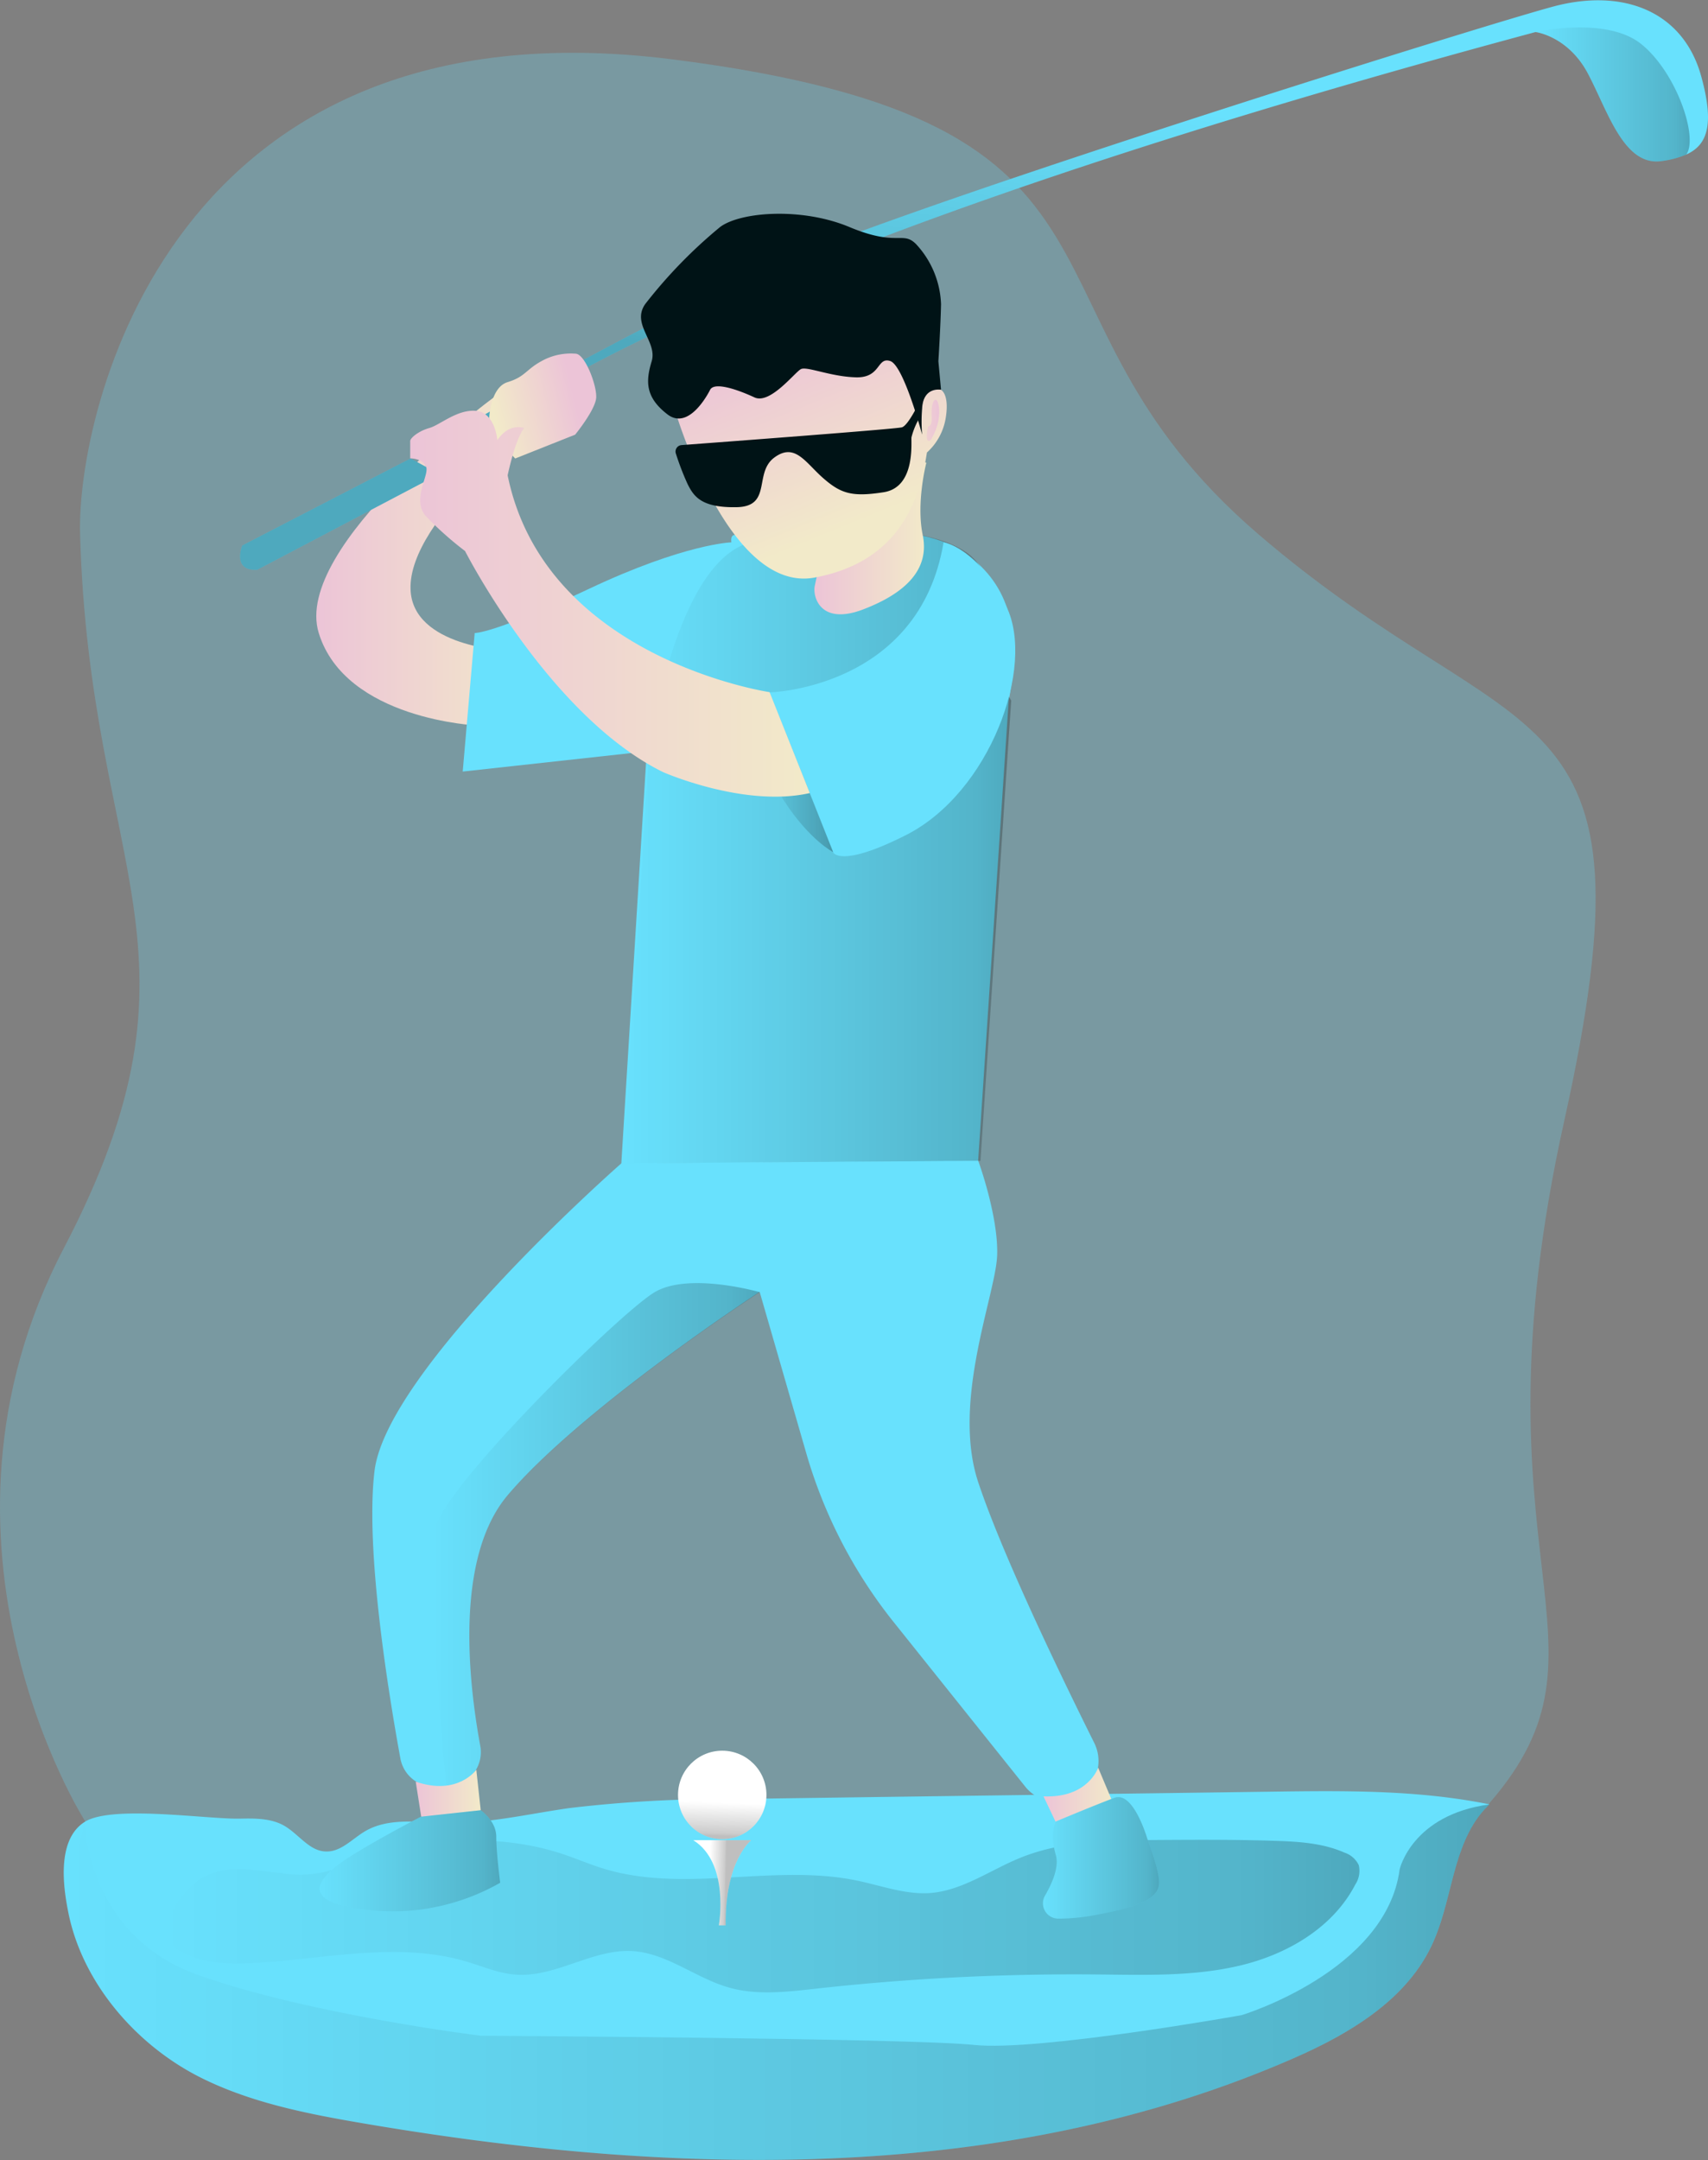 <svg id="Layer_1" data-name="Layer 1" xmlns="http://www.w3.org/2000/svg" xmlns:xlink="http://www.w3.org/1999/xlink" viewBox="0 0 263.85 333.51"><rect x="0" y="0" width="263.85" height="333.51" fill="#808080" stroke="none"/><defs><linearGradient id="linear-gradient" x1="146.75" y1="94.67" x2="181.51" y2="94.67" gradientUnits="userSpaceOnUse"><stop offset="0" stop-color="#ecc4d7"/><stop offset="0.42" stop-color="#efd4d1"/><stop offset="1" stop-color="#f2eac9"/></linearGradient><linearGradient id="linear-gradient-2" x1="122.99" y1="304.16" x2="307.88" y2="304.16" gradientUnits="userSpaceOnUse"><stop offset="0" stop-opacity="0"/><stop offset="0.91" stop-opacity="0.8"/><stop offset="1"/></linearGradient><linearGradient id="linear-gradient-3" x1="194.24" y1="138.99" x2="254.11" y2="138.99" xlink:href="#linear-gradient-2"/><linearGradient id="linear-gradient-4" x1="223.68" y1="91.34" x2="240.97" y2="91.34" xlink:href="#linear-gradient"/><linearGradient id="linear-gradient-5" x1="254.25" y1="21.21" x2="247.11" y2="68.88" xlink:href="#linear-gradient-2"/><linearGradient id="linear-gradient-6" x1="218.89" y1="60.71" x2="230.43" y2="89" xlink:href="#linear-gradient"/><linearGradient id="linear-gradient-7" x1="215.25" y1="127.48" x2="226.61" y2="127.48" xlink:href="#linear-gradient-2"/><linearGradient id="linear-gradient-8" x1="186.62" y1="69.64" x2="174.37" y2="72.6" xlink:href="#linear-gradient"/><linearGradient id="linear-gradient-9" x1="335.1" y1="22.85" x2="358.92" y2="22.85" xlink:href="#linear-gradient-2"/><linearGradient id="linear-gradient-10" x1="164.76" y1="245.28" x2="215.25" y2="245.28" xlink:href="#linear-gradient-2"/><linearGradient id="linear-gradient-11" x1="162.12" y1="285.4" x2="172.16" y2="285.4" xlink:href="#linear-gradient"/><linearGradient id="linear-gradient-12" x1="259.1" y1="285.87" x2="269.98" y2="285.87" xlink:href="#linear-gradient"/><linearGradient id="linear-gradient-13" x1="147.28" y1="295.55" x2="175.17" y2="295.55" xlink:href="#linear-gradient-2"/><linearGradient id="linear-gradient-14" x1="258.96" y1="295.13" x2="276.89" y2="295.13" xlink:href="#linear-gradient-2"/><linearGradient id="linear-gradient-15" x1="207.49" y1="298.89" x2="210.03" y2="298.94" xlink:href="#linear-gradient-2"/><linearGradient id="linear-gradient-16" x1="111.53" y1="278.32" x2="111.34" y2="283.49" xlink:href="#linear-gradient-2"/><linearGradient id="linear-gradient-17" x1="243.09" y1="73.04" x2="235.51" y2="73.77" xlink:href="#linear-gradient"/><linearGradient id="linear-gradient-18" x1="108.17" y1="314.32" x2="328" y2="314.32" xlink:href="#linear-gradient-2"/><linearGradient id="linear-gradient-19" x1="161.27" y1="101.47" x2="222.98" y2="101.47" xlink:href="#linear-gradient"/></defs><title>73. Golf</title><path d="M111,289.38S83.83,246.75,107.75,201s4-58,2.52-110.29c-.53-18.75,13.87-83.12,91.54-73.28s49.9,38.45,90.44,73.28,62.51,22.16,47.3,90.58S349.38,262,328,286.65,151,355.28,111,289.38Z" transform="translate(-97.9 -8.26)" fill="#68e1fd" opacity="0.27" style="isolation:isolate"/><path d="M174.12,69.66S143,92.58,147.14,106s24.54,14.28,24.54,14.28l4.64-11.54s-14.76-.54-15-9.53c-.35-10.94,20.24-26.39,20.24-26.39S179.27,67.27,174.12,69.66Z" transform="translate(-97.9 -8.26)" fill="url(#linear-gradient)"/><path d="M210.88,92s-7.21.2-22,7.18S171.23,106,171.23,106l-1.85,21.39L200.29,124S216.57,94.59,213.48,92,210.88,92,210.88,92Z" transform="translate(-97.9 -8.26)" fill="#68e1fd"/><path d="M328,286.86c-5.75,5.37-5.54,14.44-8.84,21.58-4.1,8.88-13.32,14.15-22.31,18-44.54,19.19-95.33,17.8-143.13,9.62-8.41-1.44-16.91-3.12-24.56-6.89-9.93-4.88-18.4-14.45-20.67-25.44-.11-.55-.22-1.12-.32-1.71-.76-4.56-.85-10.12,2.8-12.45,4.18-2.67,18.89-.4,24-.51,2.32-.05,4.77-.06,6.79,1.07,2.27,1.28,3.94,4,6.54,4,2.27.06,4-1.93,5.94-3.09,3.66-2.18,8.25-1.42,12.51-1.32,6.43.14,12.75-1.39,19.11-2.29a199,199,0,0,1,24.78-1.39l21.45-.3L294,284.9C305.38,284.74,316.86,284.59,328,286.86Z" transform="translate(-97.9 -8.26)" fill="#68e1fd"/><path d="M129.5,298c-2.78,1.46-4.47,4.33-6,7.06a2.71,2.71,0,0,0-.49,1.45,2.41,2.41,0,0,0,.79,1.46c3.15,3.26,8.2,3.64,12.73,3.41,11.21-.54,22.7-3.46,33.46-.24,2.5.74,4.95,1.82,7.55,2,6.18.48,11.9-4,18.08-3.63,5.36.33,9.8,4.22,15,5.66,4.32,1.2,8.9.63,13.35.14a361.28,361.28,0,0,1,43.25-2.19c7.46.06,15,.35,22.29-1.39s14.32-5.86,17.75-12.49a3.82,3.82,0,0,0,.54-3,3.73,3.73,0,0,0-2.2-1.93c-3.32-1.47-7-1.7-10.65-1.82-6.3-.21-12.59-.17-18.89-.13-6.95.05-14.11.13-20.55,2.75-4.61,1.87-8.85,5-13.81,5.43-3.87.3-7.63-1.13-11.43-1.92-12.72-2.63-26.29,1.92-38.76-1.73-2.7-.79-5.28-2-8-2.77-9.08-2.72-22.53-2.33-31.22,1.61a17.51,17.51,0,0,1-11,1.74C137.42,297.07,133.15,296.09,129.5,298Z" transform="translate(-97.9 -8.26)" opacity="0.25" fill="url(#linear-gradient-2)" style="isolation:isolate"/><path d="M253.72,116.46,249,187.54l-55.12.38,3.93-63.69S201.74,95,213.48,92c6.45-1.64,25.25-4,33.25,1.49C253.3,98,255.93,104.81,253.72,116.46Z" transform="translate(-97.9 -8.26)" fill="#68e1fd"/><path d="M254.11,116.43l-4.75,71.08-55.12.38,3.93-63.69S202.12,95,213.86,92c6.42-1.63,25.3-3.92,33.26,1.5C253.73,98,249.57,109.39,254.11,116.43Z" transform="translate(-97.9 -8.26)" opacity="0.25" fill="url(#linear-gradient-3)" style="isolation:isolate"/><path d="M241,79.7s-1.6,6.14-.56,11.17c1.1,5.28-2.61,9-9.35,11.54-6.43,2.38-7.61-1.94-7.35-3.56A41.71,41.71,0,0,1,225,94.06S235.48,78,241,79.7Z" transform="translate(-97.9 -8.26)" fill="url(#linear-gradient-4)"/><path d="M358.4,32.12h0a14.5,14.5,0,0,1-3.74,1c-5.87.93-8.34-7.57-11.43-13.44s-8.13-6.47-8.13-6.47c-154.37,41.54-171.75,69.5-171.75,69.5L137.64,96.23c-3.94.23-2.32-3.74-2.32-3.74l26-13.44,2.47,1.34-1.2-2.26s35.58-21,57.54-30c25.55-10.54,107-36,117.76-38.87S357.91,10,360.69,20C362.79,27.57,361.63,30.66,358.4,32.12Z" transform="translate(-97.9 -8.26)" fill="#68e1fd"/><path d="M358.4,32.12h0a14.5,14.5,0,0,1-3.74,1c-5.87.93-8.34-7.57-11.43-13.44s-8.13-6.47-8.13-6.47c-154.37,41.54-171.75,69.5-171.75,69.5L137.64,96.23c-3.94.23-2.32-3.74-2.32-3.74l26-13.44,2.47,1.34-1.2-2.26s35.58-21,57.54-30c25.55-10.54,107-36,117.76-38.87S357.91,10,360.69,20C362.79,27.57,361.63,30.66,358.4,32.12Z" transform="translate(-97.9 -8.26)" opacity="0.25" fill="url(#linear-gradient-5)" style="isolation:isolate"/><path d="M201.94,70.85s8.23,29.09,21.78,26.59,16.33-12.6,17.37-19.31a9.13,9.13,0,0,0,2.9-5.32c.58-3.47-.49-5.09-2-4.39a2.91,2.91,0,0,0-1.61,2.43s-2.25-9.85-3.42-11.24c0,0-11.52-15.85-30.7-4.28C206.22,55.33,200.91,59,201.94,70.85Z" transform="translate(-97.9 -8.26)" fill="url(#linear-gradient-6)"/><path d="M207.61,68.42s-3.13,6.48-6.6,3.82-3.36-5.15-2.44-8.2-3.18-5.7-1-8.83a75.06,75.06,0,0,1,11.56-11.89c3.12-2.36,12.62-3.09,20,0s8.19.54,10.27,2.62a14.36,14.36,0,0,1,3.87,9.27c-.06,3.24-.41,8.83-.41,8.83l.41,4.4s-2.75-.54-2.92,2.88a23.89,23.89,0,0,0,0,4.05S237.5,64.65,235.41,64s-1.39,2.64-5.32,2.52-7.53-1.73-8.46-1.27-4.75,5.5-7.18,4.37S208.33,67.16,207.61,68.42Z" transform="translate(-97.9 -8.26)" fill="#001316"/><path d="M202.32,78.33a1,1,0,0,1,.9-1.35c6.28-.47,33-2.47,34-2.74S240,70.18,240,70.18l0,2.51a11.31,11.31,0,0,0-1.3,3.11c-.06,1,.58,7.7-4.29,8.46s-6.6.23-9.35-2.18-4.37-5.54-7.56-3.16-.29,7.54-5.79,7.65-6.65-1.68-7.61-3.61A42.14,42.14,0,0,1,202.32,78.33Z" transform="translate(-97.9 -8.26)" fill="#001316"/><path d="M243.66,92s5.19.68,9.71,9.92-2.53,28.73-15.54,35.29c-10.18,5.14-11.22,2.66-11.22,2.66l-9.84-24.7S239.88,114.6,243.66,92Z" transform="translate(-97.9 -8.26)" fill="#68e1fd"/><path d="M226.61,139.83S223,138,219.08,132s-5.08-16.57-2.31-16.91L223,130.71Z" transform="translate(-97.9 -8.26)" opacity="0.25" fill="url(#linear-gradient-7)" style="isolation:isolate"/><path d="M173.47,72.81s.17-4.74,2.85-5.55,2.82-1.92,5.19-3.22a9.26,9.26,0,0,1,5.29-1.17c1.46,0,3.32,4.91,3.2,6.79s-3.25,5.71-3.25,5.71l-9.26,3.68-2.76-2.83Z" transform="translate(-97.9 -8.26)" fill="url(#linear-gradient-8)"/><path d="M358.4,32.12h0a14.5,14.5,0,0,1-3.74,1c-5.87.93-8.34-7.57-11.43-13.44s-8.13-6.47-8.13-6.47,10.91-2.49,16.32,1.84S360.29,29.42,358.4,32.12Z" transform="translate(-97.9 -8.26)" opacity="0.25" fill="url(#linear-gradient-9)" style="isolation:isolate"/><path d="M263.19,286.17l-.05,0a6.3,6.3,0,0,1-6.86-2.05l-20.36-25.45a75.12,75.12,0,0,1-13.46-26l-7.21-24.95s-27.57,18-38.93,31.41c-8.19,9.68-6.06,28.77-4.23,38.69a5.34,5.34,0,0,1-5.25,6.32H165a5.33,5.33,0,0,1-5.25-4.38c-1.74-9.5-5.47-32.11-4-44.34,1.86-15.76,38.15-47.55,38.15-47.55l55.12-.38s3.12,8.54,2.92,14.57-7.08,22.58-2.92,35.07c3.74,11.25,12.94,30.25,17.9,40.2A6.29,6.29,0,0,1,263.19,286.17Z" transform="translate(-97.9 -8.26)" fill="#68e1fd"/><path d="M215.25,207.77s-27.57,18-38.93,31.41c-8.19,9.68-6.06,28.77-4.23,38.69a5.34,5.34,0,0,1-5.25,6.32s-3.25-33.54-1.63-40.15,28.5-33.13,33.83-36.27S215.25,207.77,215.25,207.77Z" transform="translate(-97.9 -8.26)" opacity="0.25" fill="url(#linear-gradient-10)" style="isolation:isolate"/><path d="M162.12,283.35l.85,5.41s6.26,1.7,9.19-1l-.68-6.25S168.61,285.59,162.12,283.35Z" transform="translate(-97.9 -8.26)" fill="url(#linear-gradient-11)"/><path d="M259.1,285.62l2.35,4.94s6.48-.15,8.53-3.57l-2.44-5.8S266,285.91,259.1,285.62Z" transform="translate(-97.9 -8.26)" fill="url(#linear-gradient-12)"/><path d="M172.16,287.76s2.4,1.62,2.4,4.09.61,7.11.61,7.11a33.58,33.58,0,0,1-20.7,4.17c-12.2-1.39-6.17-6-1.54-8.81s10-5.56,10-5.56Z" transform="translate(-97.9 -8.26)" fill="#68e1fd"/><path d="M261,289.5s-1,1.81,0,5.17c.54,1.83-.55,4.35-1.66,6.26a2.37,2.37,0,0,0,2,3.57,30,30,0,0,0,5.76-.56c7.65-1.39,9.85-2.89,9.85-5s-1.71-6.43-1.71-6.43-2.15-7.8-5.2-6.66S261,289.5,261,289.5Z" transform="translate(-97.9 -8.26)" fill="#68e1fd"/><path d="M172.16,287.76s2.4,1.62,2.4,4.09.61,7.11.61,7.11a33.58,33.58,0,0,1-20.7,4.17c-12.2-1.39-6.17-6-1.54-8.81s10-5.56,10-5.56Z" transform="translate(-97.9 -8.26)" opacity="0.25" fill="url(#linear-gradient-13)" style="isolation:isolate"/><path d="M261,289.5s-1,1.81,0,5.17c.54,1.83-.55,4.35-1.66,6.26a2.37,2.37,0,0,0,2,3.57,30,30,0,0,0,5.76-.56c7.65-1.39,9.85-2.89,9.85-5s-1.71-6.43-1.71-6.43-2.15-7.8-5.2-6.66S261,289.5,261,289.5Z" transform="translate(-97.9 -8.26)" opacity="0.25" fill="url(#linear-gradient-14)" style="isolation:isolate"/><path d="M205,292.39h8.95s-4.1,3.18-3.95,13.14h-1.05S210.67,295.93,205,292.39Z" transform="translate(-97.9 -8.26)" fill="#fff"/><path d="M205,292.39h8.95s-4.1,3.18-3.95,13.14h-1.05S210.67,295.93,205,292.39Z" transform="translate(-97.9 -8.26)" opacity="0.25" fill="url(#linear-gradient-15)" style="isolation:isolate"/><circle cx="111.57" cy="277.14" r="6.83" fill="#fff"/><circle cx="111.57" cy="277.14" r="6.83" opacity="0.25" fill="url(#linear-gradient-16)" style="isolation:isolate"/><path d="M241.26,74.11s.66,0,.56-1.41.17-2.85.67-2.71,1.09,3.17-.81,6.2C241.68,76.19,240.64,77.13,241.26,74.11Z" transform="translate(-97.9 -8.26)" fill="url(#linear-gradient-17)"/><path d="M328,286.86c-5.75,5.37-5.54,14.44-8.84,21.58-4.1,8.88-13.32,14.15-22.31,18-44.54,19.19-95.33,17.8-143.13,9.62-8.41-1.44-16.91-3.12-24.56-6.89-9.93-4.88-18.4-14.45-20.67-25.44-.11-.55-.22-1.12-.32-1.71l2.8-12.45s.24,17.58,17.7,23.7,43.49,9.31,43.49,9.31,66.39.38,76.21,1.42,41.35-4.6,41.35-4.6,22.34-6.76,24.4-22.53C314.12,296.89,316,288.47,328,286.86Z" transform="translate(-97.9 -8.26)" opacity="0.25" fill="url(#linear-gradient-18)" style="isolation:isolate"/><path d="M200.34,127.48S212.86,133,223,130.71l-6.21-15.58S182.09,110,176.32,81.65c0,0,1.17-5.62,2.56-7.3,0,0-2.28-.91-4.15,1.87,0,0-.33-4.24-3.26-4.52s-5.56,2.17-7.26,2.65-2.94,1.56-2.94,2v2.68s2,0,2.47,1.34-2.31,5.08,0,7.64a51.91,51.91,0,0,0,6,5.33S182.72,118.81,200.34,127.48Z" transform="translate(-97.9 -8.26)" fill="url(#linear-gradient-19)"/></svg>